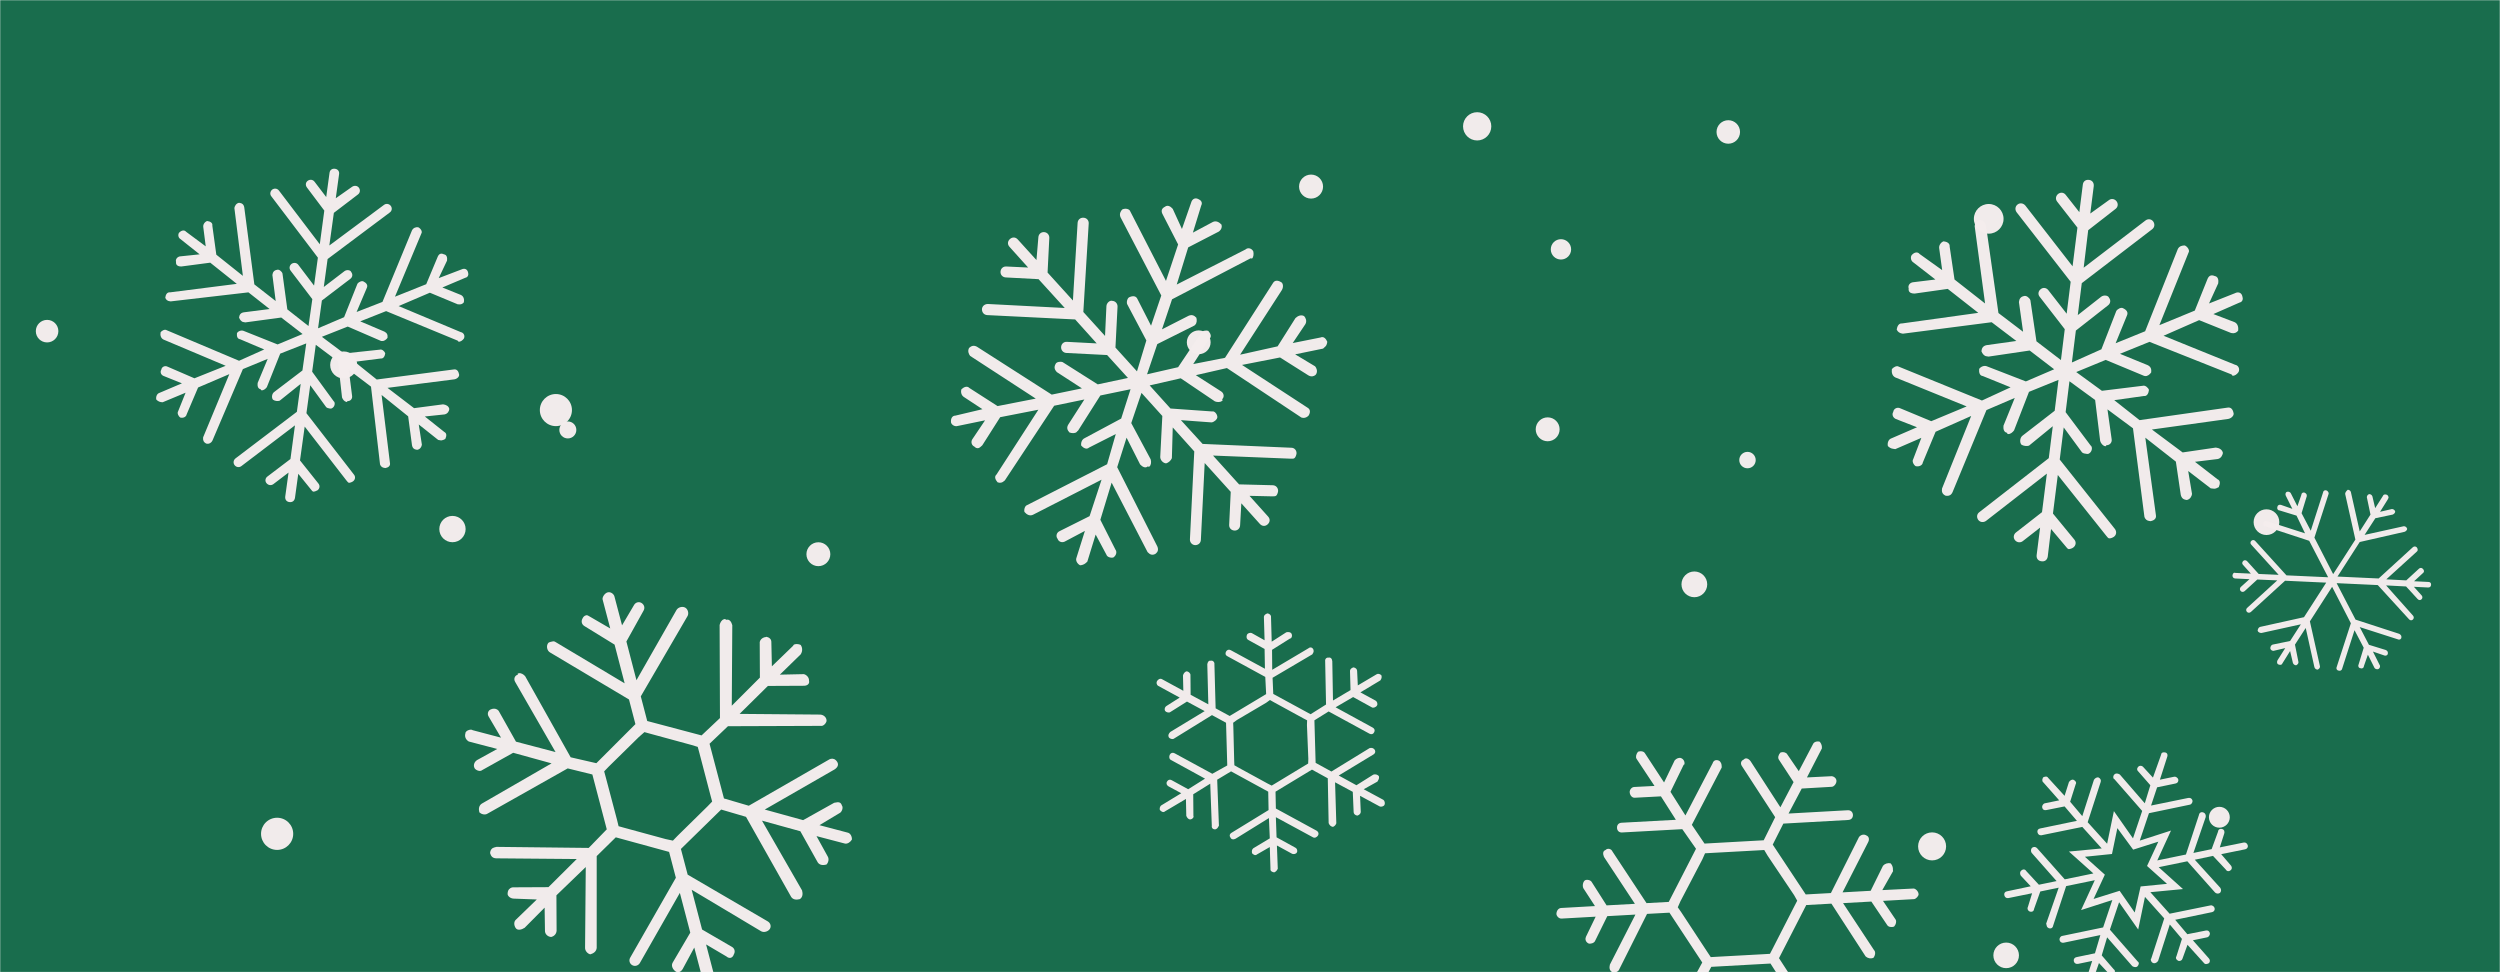 <svg xmlns="http://www.w3.org/2000/svg" version="1.1" xmlns:xlink="http://www.w3.org/1999/xlink" xmlns:svgjs="http://svgjs.com/svgjs" width="1440" height="560" preserveAspectRatio="none" viewBox="0 0 1440 560"><g mask="url(&quot;#SvgjsMask1008&quot;)" fill="none"><rect width="1440" height="560" x="0" y="0" fill="rgba(25, 109, 77, 1)"></rect><circle r="4.735" cx="1006.555" cy="265.005" filter="url(#SvgjsFilter1009)" fill="rgba(243, 236, 236, 0.988)"></circle><circle r="6.855" cx="690.465" cy="197.165" filter="url(#SvgjsFilter1009)" fill="rgba(243, 236, 236, 0.988)"></circle><circle r="7.415" cx="975.945" cy="336.585" filter="url(#SvgjsFilter1009)" fill="rgba(243, 236, 236, 0.988)"></circle><circle r="7.785" cx="197.965" cy="210.225" filter="url(#SvgjsFilter1009)" fill="rgba(243, 236, 236, 0.988)"></circle><circle r="7.58" cx="260.62" cy="304.74" filter="url(#SvgjsFilter1009)" fill="rgba(243, 236, 236, 0.988)"></circle><circle r="6.495" cx="27.125" cy="190.745" filter="url(#SvgjsFilter1009)" fill="rgba(243, 236, 236, 0.988)"></circle><circle r="6.885" cx="471.385" cy="319.225" filter="url(#SvgjsFilter1009)" fill="rgba(243, 236, 236, 0.988)"></circle><circle r="4.895" cx="327.075" cy="247.645" filter="url(#SvgjsFilter1009)" fill="rgba(243, 236, 236, 0.988)"></circle><circle r="5.86" cx="899.11" cy="143.63" filter="url(#SvgjsFilter1009)" fill="rgba(243, 236, 236, 0.988)"></circle><circle r="9.265" cx="159.625" cy="480.285" filter="url(#SvgjsFilter1009)" fill="rgba(243, 236, 236, 0.988)"></circle><circle r="9.245" cx="320.195" cy="236.205" filter="url(#SvgjsFilter1009)" fill="rgba(243, 236, 236, 0.988)"></circle><circle r="8.14" cx="850.85" cy="72.77" filter="url(#SvgjsFilter1009)" fill="rgba(243, 236, 236, 0.988)"></circle><circle r="6.915" cx="755.165" cy="107.475" filter="url(#SvgjsFilter1009)" fill="rgba(243, 236, 236, 0.988)"></circle><circle r="7.405" cx="1305.485" cy="300.765" filter="url(#SvgjsFilter1009)" fill="rgba(243, 236, 236, 0.988)"></circle><circle r="6.885" cx="891.455" cy="247.285" filter="url(#SvgjsFilter1009)" fill="rgba(243, 236, 236, 0.988)"></circle><circle r="8.07" cx="1112.89" cy="487.52" filter="url(#SvgjsFilter1009)" fill="rgba(243, 236, 236, 0.988)"></circle><circle r="6.77" cx="995.49" cy="76.01" filter="url(#SvgjsFilter1009)" fill="rgba(243, 236, 236, 0.988)"></circle><circle r="8.55" cx="1145.5" cy="126.05" filter="url(#SvgjsFilter1009)" fill="rgba(243, 236, 236, 0.988)"></circle><circle r="6.01" cx="1278.35" cy="470.74" filter="url(#SvgjsFilter1009)" fill="rgba(243, 236, 236, 0.988)"></circle><circle r="7.37" cx="1155.55" cy="550.29" filter="url(#SvgjsFilter1009)" fill="rgba(243, 236, 236, 0.988)"></circle><path d="M733.2 163.1L705.6 206.1 687.3 209.7 696.6 195.2C698.1 193.9 697.3 192.1 696 190.6 694.6 190.1 692.4 190.5 691.8 191.8L678.6 211.5 660.7 215.6 666.6 198.2 688 187.5C688 187.5 688.4 187.1 688.4 187.1 689.4 186.2 689.5 184.4 689.1 183 687.8 181.6 686.5 181.1 684.6 181.9L669.3 189.7 675.1 172.4 720.3 148.8C720.3 148.8 721.2 148.9 721.2 148.9 722.1 148 722.2 146.2 721.9 144.8 721 143 718.8 142.4 717.4 143.7L677.8 163.9 684.4 142.5 702 133.4C702 133.4 702 133.4 702.5 133 703.5 132.1 704 130.8 703.6 129.4 702.3 128 700.6 127 698.7 127.8L687.1 134 691.9 118.4C692.9 116.6 691.6 115.2 690.3 114.7 688.5 113.7 686.7 114.5 686.1 116.7L680.8 131.9 675.5 120.3C674.2 118.8 672.5 117.9 671 119.1 669.2 120 668.7 121.3 669.5 123.1L678.6 140.8 671.6 161.8 651 121.7C650.6 120.4 648.4 119.8 646.5 120.6 645.5 121.5 644.6 123.2 645.4 125.1L668.9 170.2 663 187.6 655.2 172.3C654.4 170.4 652.6 170.3 650.7 171.1 649.4 171.5 648.8 173.7 649.2 175.1L660.3 196.1 654.9 213.9 642.5 200.2 643.7 176.7C643.8 174.9 642.5 173.4 640.7 173.3 639.3 172.8 637.4 174.5 637.3 176.3L636.5 193.5 624 179.7 627.1 128.7C627.2 126.9 625.9 125.5 624.1 125.4 622.2 125.3 620.8 126.6 620.7 128.4L618 173.1 603.4 157 604.4 137.1C604.5 135.3 603.2 133.8 601.4 133.7 599.6 133.6 598.2 134.9 598.1 136.7L597 149.8 586.3 138C585 136.5 583.2 136.4 581.7 137.7 580.3 139 580.2 140.8 581.5 142.2L592.2 154.1 579.6 153.5C577.8 153.4 576.4 154.7 576.3 156.5S577.5 159.7 579.3 159.8L598.2 160.8 613.3 177.4 569 175.1C567.2 175.1 565.7 176.3 565.6 178.1 565.6 180 566.8 181.4 568.7 181.5L619.3 184 631.7 197.8 614.5 196.9C612.7 196.8 611.3 198.1 611.2 199.9 611.1 201.7 612.4 203.2 614.2 203.3L637.7 204.5 649.7 217.7 632.3 221.4 612.1 208.6C610.8 208.1 608.5 208.4 608 209.7 607 211.5 607.4 212.9 608.7 214.3L623.2 223.7 605.8 227.3 562.7 199.7C561 198.8 559.6 199.1 558.2 200.4 557.2 202.2 558 204 558.8 205L596.6 229.6 574.6 233.9 558.4 223.5C557.1 222.1 555.2 222.9 553.8 224.2 553.3 225.6 553.6 227.8 555.4 228.8L565.9 235.7 550.3 239.4C548.5 239.4 547.5 241.1 547.8 243.4 548.2 244.8 550 245.8 551.4 245.4L567.4 242.1 560 253.1C559 254.8 559.9 256.7 561.2 257.2 562.5 258.6 563.9 258.3 564.8 257.4 565.3 257 565.3 257 565.8 256.5L576.1 240.3 598.1 236 574 273.3C572.5 274.6 573.4 276.4 574.6 277.8 576 278.4 577.4 278 578.3 277.1 578.8 276.7 578.8 276.7 578.8 276.7L607.2 233.7 624.6 230.1 615.3 244.6C614.3 246.3 614.7 247.7 616 249.1 617.3 249.6 619.1 249.7 620.1 248.9 620.5 248.4 620.5 248.4 621 248L633.8 227.8 651.2 224.2 645.8 241.1 624.9 252.3C623 253.1 622.5 255.3 622.8 256.7 624.1 258.1 625.9 259.1 627.3 257.8L642.7 250 637.7 267.4 591.7 290.9C590.3 291.3 589.7 293.6 590.1 294.9 591.4 296.4 593.1 297.4 595 296.5L634.5 276.3 627.6 297.3 610.4 305.9C608.5 306.7 608 309 609.2 310.4 609.6 311.8 611.4 312.8 613.2 312L624.9 305.8 620 321.4C619.5 322.7 620.3 324.6 622.1 325.6 623 325.6 624.4 325.2 625.3 324.4 625.3 324.4 625.8 323.9 626.3 323.5L631.1 307.9 637.3 319.5C637.7 320.9 639.9 321.5 641.3 321.1 641.8 320.7 641.8 320.7 641.8 320.7 643.2 319.4 643.3 317.6 642.5 316.6L633.8 299.4 640.3 278 661 318C662.3 319.4 663.6 320 665.4 319.1 665.4 319.1 665.9 318.7 665.9 318.7 666.9 317.9 667.4 316.5 666.6 314.7L643.5 269.1 648.9 252.1 656.7 267.5C658 268.9 659.8 269.9 661.2 268.6 661.6 269.1 662.1 268.7 662.1 268.7 663.1 267.8 663.2 266 662.8 264.6L651.6 243.7 657.5 226.3 669.5 239.6 668.3 263.1C668.2 264.9 669.9 266.8 671.7 266.9 673.1 266.5 674.5 265.2 675 263.9L675.5 246.2 687.9 260 685.4 310.6C685.3 312.4 686.6 313.9 688.4 314 690.2 314 691.6 312.8 691.7 311L693.9 266.7 708.9 283.3 708 302.3C707.9 304.1 709.2 305.5 711 305.6S714.2 304.4 714.3 302.6L715 289.9 725.7 301.8C727 303.2 728.8 303.3 730.2 302 731.6 300.7 731.7 298.9 730.4 297.5L719.7 285.6 732.8 285.9C733.7 285.9 734.6 285.9 735.1 285.5 735.6 285.1 736.1 283.8 736.2 282.8 736.2 281 735 279.6 733.2 279.5L713.7 279 698.7 262.4 743.4 264.2C744.4 264.2 745.3 264.3 745.7 263.8 746.2 263.4 746.7 262.1 746.8 261.2 746.9 259.4 745.6 257.9 743.8 257.9L692.7 255.7 680.2 242 697.8 243.3C698.7 243.3 699.7 242.5 700.2 242.1 700.6 241.6 701.1 241.2 701.2 240.3 701.2 238.5 699.5 236.6 698.2 237L674.2 235.3 662.2 222 680.1 217.9 699.8 231.2C701.1 231.7 702.9 231.8 703.9 230.9 704.4 230.5 704.4 230.5 703.9 230 705.4 228.7 705 226.4 703.3 225.4L688.8 216.1 706.7 212 749.6 240.5C751 241 752.3 240.6 753.3 239.8 753.8 239.3 753.8 239.3 753.8 239.3 754.8 237.6 754.9 235.8 753.1 234.8L715.4 210.2 737.3 205.9 753.6 216.2C755.3 217.2 756.7 216.8 757.7 216 757.7 216 758.1 215.5 758.1 215.5 759.1 213.8 758.3 211.9 757.5 211L746 204.1 762.1 200.8C762.5 200.4 763 199.9 763.5 199.5 764 199.1 764.5 197.7 764.5 196.8 763.7 195 762.4 193.6 760.6 194.4L744.6 197.6 751.9 186.7C752.9 184.9 752.1 183.1 751.2 182.1 749.5 181.1 747.6 181.9 746.2 183.2L735.9 199.5 714.3 204.3 738.4 167C739.4 165.2 739.1 162.9 737.7 162.4 736 161.4 734.2 161.3 733.2 163.1Z" fill="rgba(243, 236, 236, 0.988)"></path><path d="M1283 234.8L1232.4 242 1217.8 230.5 1234.8 228.1C1236.7 228.4 1237.6 226.5 1237.8 224.6 1237.4 223.3 1235.6 221.8 1234.3 222.2L1210.7 225.1 1195.9 214.3 1212.9 207.3 1235 216.5C1235 216.5 1235.6 216.6 1235.6 216.6 1236.9 216.8 1238.3 215.7 1239.1 214.5 1239.3 212.6 1238.9 211.2 1237 210.3L1221.1 203.8 1238.1 196.9 1285.4 215.7C1285.4 215.7 1285.9 216.4 1285.9 216.4 1287.2 216.6 1288.6 215.5 1289.4 214.3 1290.3 212.5 1289.3 210.4 1287.4 210.1L1246.2 193.4 1266.7 184.4 1285.1 191.8C1285.1 191.8 1285.1 191.8 1285.8 191.9 1287 192.1 1288.4 191.6 1289.2 190.4 1289.4 188.5 1289 186.5 1287.2 185.6L1274.9 180.9 1289.9 174.3C1291.9 173.9 1292.1 172 1291.6 170.7 1291.2 168.7 1289.4 167.8 1287.3 168.9L1272.4 174.8 1277.7 163.2C1278 161.3 1277.6 159.3 1275.7 159 1273.8 158.2 1272.5 158.6 1271.6 160.5L1264.2 178.9 1243.8 187.3 1260.6 145.5C1261.4 144.4 1260.3 142.3 1258.5 141.4 1257.2 141.3 1255.2 141.7 1254.4 143.5L1235.6 190.8 1218.6 197.7 1225.1 181.8C1226 179.9 1224.9 178.5 1223 177.6 1221.8 176.8 1219.8 177.9 1219 179.1L1210.4 201.2 1193.4 208.8 1195.7 190.4 1214.2 175.9C1215.7 174.8 1215.9 172.9 1214.8 171.5 1214.3 170.1 1211.8 169.8 1210.3 170.9L1196.8 181.5 1199.1 163.1 1239.7 132C1241.1 130.9 1241.3 129 1240.2 127.5 1239.1 126.1 1237.2 125.9 1235.8 127L1200.2 154.2 1202.8 132.6 1218.6 120.3C1220 119.2 1220.2 117.3 1219.1 115.9 1218 114.5 1216.1 114.2 1214.7 115.3L1204 123 1206 107.2C1206.2 105.3 1205.1 103.8 1203.2 103.6 1201.3 103.4 1199.9 104.5 1199.7 106.4L1197.7 122.2 1189.9 112.3C1188.8 110.8 1186.9 110.6 1185.5 111.7S1183.8 114.7 1184.9 116.1L1196.6 131.1 1193.8 153.4 1166.6 118.4C1165.4 117 1163.5 116.7 1162.1 117.8 1160.7 118.9 1160.5 120.8 1161.6 122.3L1192.7 162.3 1190.4 180.7 1179.8 167.1C1178.7 165.7 1176.8 165.4 1175.4 166.6 1174 167.7 1173.7 169.6 1174.9 171L1189.3 189.6 1187.1 207.4 1173 196.6 1169.5 172.9C1169 171.6 1167.2 170.1 1165.9 170.5 1163.9 170.9 1163.1 172.1 1162.9 174L1165.3 191.1 1151.1 180.3 1143.9 129.7C1143.5 127.8 1142.3 127 1140.4 126.7 1138.4 127.1 1137.5 129 1137.4 130.2L1143.4 174.8 1125.8 161 1123 142C1123.2 140.1 1121.4 139.2 1119.5 139 1118.2 139.4 1116.6 141.2 1117 143.2L1118.7 155.6 1105.7 146.3C1104.6 144.9 1102.6 145.2 1101.1 147 1100.3 148.2 1100.7 150.2 1101.9 151L1114.8 161 1101.7 162.6C1099.7 163 1098.9 164.8 1099.4 166.1 1099.1 168 1100.3 168.8 1101.6 169 1102.2 169.1 1102.2 169.1 1102.8 169.1L1121.9 166.4 1139.5 180.2 1095.6 186.3C1093.7 186.1 1092.8 187.9 1092.5 189.8 1093 191.1 1094.2 191.9 1095.5 192.1 1096.1 192.2 1096.1 192.2 1096.1 192.2L1147.2 185.6 1161.4 196.4 1144.3 198.8C1142.3 199.2 1141.5 200.4 1141.3 202.3 1141.8 203.7 1142.9 205.1 1144.2 205.2 1144.8 205.3 1144.8 205.3 1145.4 205.4L1169.1 201.9 1183.2 212.7 1166.9 219.7 1144.7 211.1C1142.9 210.2 1140.8 211.3 1140 212.5 1139.8 214.4 1140.2 216.4 1142.1 216.6L1158.1 223.1 1141.6 230.7 1093.7 211.2C1092.6 210.4 1090.5 211.5 1089.7 212.7 1089.5 214.6 1089.9 216.5 1091.7 217.4L1132.8 234.1 1112.4 242.6 1094.6 235.2C1092.8 234.3 1090.7 235.4 1090.5 237.3 1089.7 238.5 1090.1 240.4 1091.9 241.3L1104.2 246.1 1089.2 252.6C1087.9 253.1 1087 254.9 1087.4 256.9 1088 257.6 1089.2 258.4 1090.4 258.5 1090.4 258.5 1091.1 258.6 1091.7 258.7L1106.7 252.2 1102 264.5C1101.2 265.7 1102.2 267.7 1103.4 268.5 1104 268.6 1104 268.6 1104 268.6 1105.9 268.8 1107.4 267.7 1107.5 266.5L1114.9 248.7 1135.4 239.6 1118.6 281.4C1118.3 283.3 1118.8 284.6 1120.6 285.5 1120.6 285.5 1121.3 285.6 1121.3 285.6 1122.5 285.7 1123.9 285.3 1124.7 283.4L1144.2 236.2 1160.5 229.2 1154 245.2C1153.8 247.1 1154.2 249 1156.1 249.3 1156 249.9 1156.6 250 1156.6 250 1157.9 250.2 1159.3 249 1160.1 247.9L1168.7 225.7 1185.7 218.8 1183.5 236.6 1164.9 251C1163.5 252.1 1163.2 254.7 1164.3 256.1 1165.5 256.9 1167.4 257.1 1168.7 256.7L1182.4 245.5 1180.1 263.9 1140.1 295C1138.6 296.1 1138.4 298 1139.5 299.5 1140.6 300.9 1142.5 301.1 1144 300L1179 272.8 1176.2 295 1161.2 306.7C1159.8 307.8 1159.5 309.7 1160.6 311.1S1163.7 312.8 1165.1 311.7L1175.1 303.9 1173.1 319.8C1172.9 321.7 1174 323.1 1175.9 323.3 1177.8 323.6 1179.2 322.5 1179.5 320.6L1181.4 304.7 1189.9 314.8C1190.4 315.5 1191 316.2 1191.6 316.3 1192.2 316.3 1193.6 315.9 1194.3 315.3 1195.7 314.2 1196 312.3 1194.9 310.9L1182.5 295.8 1185.3 273.6 1213.2 308.6C1213.8 309.3 1214.3 310.1 1214.9 310.1 1215.6 310.2 1216.9 309.7 1217.6 309.2 1219.1 308.1 1219.3 306.2 1218.2 304.7L1186.4 264.7 1188.7 246.2 1199.2 260.5C1199.8 261.2 1201 261.3 1201.7 261.4 1202.3 261.5 1202.9 261.6 1203.6 261 1205.1 259.9 1205.4 257.4 1204.2 256.6L1189.8 237.4 1192 219.6 1206.8 230.4 1209.7 254C1210.1 255.4 1211.3 256.8 1212.5 257 1213.2 257 1213.2 257 1213.2 256.4 1215.1 256.6 1216.7 254.9 1216.3 252.9L1213.9 235.8 1228.6 246.7 1235.2 297.8C1235.7 299.2 1236.8 300 1238.1 300.1 1238.8 300.2 1238.8 300.2 1238.8 300.2 1240.7 299.8 1242.2 298.7 1241.8 296.7L1235.7 252.1 1253.3 265.9 1256.1 284.9C1256.5 286.9 1257.7 287.7 1259 287.9 1259 287.9 1259.6 288 1259.6 288 1261.6 287.6 1262.5 285.7 1262.6 284.5L1260.4 271.3 1273.4 281.3C1274 281.4 1274.6 281.4 1275.3 281.5 1275.9 281.6 1277.2 281.1 1278 280.6 1278.8 278.7 1279.1 276.8 1277.2 276L1264.3 266 1277.4 264.4C1279.4 264 1280.2 262.1 1280.4 260.9 1280 258.9 1278.2 258 1276.3 257.8L1257.2 260.6 1239.5 247.4 1283.5 241.3C1285.5 240.9 1287 239.1 1286.5 237.8 1286.1 235.8 1285 234.4 1283 234.8Z" fill="rgba(243, 236, 236, 0.988)"></path><path d="M1044.3 428.6L1036.1 444.2 1029.4 434.4C1028.8 433.4 1027.1 432.9 1025.5 433.5 1024.4 434.7 1023.9 436.4 1024.6 437.5L1033.1 450.5 1025.5 465 1008.3 438.4C1007.1 436.8 1005.4 436.3 1004.4 437.5 1002.7 438.2 1002.3 439.9 1003.5 441.5L1022.5 470.7 1015.9 484 981.8 485.9 974.5 475.1 991.7 442.1C991.7 441.6 991.7 441 991.6 440.5 991.6 439.9 991 438.8 990.4 438.3 988.6 437.3 987 437.9 986.5 439.6L970.8 469.7 962.2 456.1 969.8 440.5C970.3 440.5 970.3 440 970.3 439.4 970.2 438.3 969.6 437.2 968.4 436.7 967.3 436.2 965.6 436.8 964.6 438L958.5 450.7 947.5 433.9C946.9 432.8 945.2 432.4 943.5 433 942.5 434.2 942 435.9 942.6 437L953 452.7 941.3 453.3C939.6 453.4 938.6 455.2 938.7 456.3 938.8 458 940 459.6 941.6 459.5L956.7 458.7 965.3 472.2 934 473.9C932.3 474 931.3 475.2 931.4 476.9 931.5 478.6 932.7 479.6 934.3 479.5L969 477.6 976.9 488.9 961.2 519.5 948.4 520.2 928.8 490.5C928.1 488.8 925.9 488.4 924.8 489.6 923.1 490.2 923.2 491.9 923.9 493.6L941.7 520.6 925.4 521.5 916.8 508C916.2 506.9 913.9 506.4 912.9 507.1S911.3 510 912 511.6L918.7 521.9 899.2 523C897.5 523.1 896.5 524.8 896.5 526.5 896.6 527.6 897.8 529.2 899.5 529.1L919.1 528 913.5 539.6C913 540.7 913.1 542.4 914.9 543.4 916 543.9 918.2 543.2 918.7 542.1L925.8 527.7 942 526.8 927.3 555.6C926.9 557.3 926.9 559 928.7 560 929.8 560.5 932 559.8 932.5 558.7L948.7 526.4 961.6 525.7 980.5 554.4 973.9 566.5 939.2 568.4C937.6 568.5 936.5 569.7 936.6 571.4 936.7 573.1 937.9 574.7 939.6 574.6L970.9 572.8 963.8 587.3 948.7 588.1C947.1 588.2 946 589.4 946.1 591 946.2 592.7 947.4 593.8 949 593.7L960.8 593 952.2 609.8C951.7 610.9 952.4 613.1 953.5 613.6 955.2 614.1 956.9 614 957.4 612.3L966.5 595 973.9 606.3C975 607.4 976.8 607.9 977.8 607.2 978.9 606.6 979.4 605.5 979.4 604.3 979.4 604.3 979.3 603.8 978.7 603.3L969.5 588.6 976.6 574.2 995.5 602.3C996.2 604 997.9 604.4 999.5 603.2 1000 602.6 1000.5 602.1 1000.5 600.9 1000.5 600.4 1000.4 599.8 1000.4 599.3L979.6 568.4 985.7 556.9 1019.8 555 1027.8 567.5 1012.1 598.6C1011.1 600.3 1011.8 602 1013.5 602.5 1014.7 603.5 1016.3 602.9 1017.3 601.1L1031.5 572.9 1040.6 586.4 1033.5 600.2C1033 601.4 1033.7 603 1034.9 604.1 1036.6 604.6 1038.3 604.5 1038.7 602.8L1044.3 592.3 1054.1 606.9C1054.8 608.6 1056.4 608.5 1058.1 607.9 1058.6 607.3 1059.1 606.1 1059 605 1059 605 1059 604.4 1059 603.9L1048.6 588.2 1062.6 587.4C1063.7 587.4 1065.3 586.1 1065.2 584.5 1065.1 582.8 1063.4 581.8 1062.2 581.8L1044.9 582.8 1035.8 569.3 1069.9 567.4C1071.5 567.3 1072.6 565.5 1072.5 563.9S1071.2 561.1 1069.5 561.2L1032.1 563.3 1024.7 551.9 1040.4 521.3 1054.9 520.5 1074.6 550.9C1075.7 551.9 1077.4 552.4 1079.1 551.7 1079.6 551.1 1080.1 550 1080.1 548.9 1080 548.3 1080 547.8 1079.4 547.2L1061.6 520.2 1077.9 519.3 1087 532.8C1087.6 533.9 1089.4 534.3 1091 533.7 1092.1 532.5 1092.5 530.8 1091.9 529.7L1084.6 518.9 1102.5 517.9C1103.6 517.8 1105.2 516.1 1105.1 515 1105 513.3 1103.2 511.7 1102.1 511.8L1084.2 512.7 1090.4 501.8C1090.3 501.2 1090.3 500.6 1090.3 500.1 1090.2 499 1089.6 497.9 1089 497.3 1087.3 496.9 1085.6 497.5 1084.6 498.7L1077.5 513.1 1061.3 514 1076 485.2C1077 483.4 1076.4 481.8 1075.2 481.3 1073.5 480.2 1071.8 480.9 1070.8 482.1L1054.6 514.4 1040.1 515.2 1021.1 486.5 1027.2 474.4 1064.6 472.3C1066.3 472.2 1067.3 471.1 1067.3 469.4 1067.2 467.7 1066 466.6 1064.3 466.7L1030.2 468.6 1037.8 454.2 1055.1 453.2C1056.3 453.2 1057.9 451.4 1057.8 449.7 1057.7 448 1055.9 447 1054.8 447.1L1040.8 447.8 1049.4 431.1C1049.4 430.5 1049.4 430.5 1049.4 430 1049.3 428.9 1048.7 427.8 1048.1 427.2 1046.4 426.8 1044.8 427.4 1044.3 428.6ZM1033.4 515.6L1035.2 518.8 1033.7 521.7 1021 546.5 1019.5 549.4 1016.2 549.6 988.8 551.1 985.4 551.3 983.6 548.6 968.3 525.3 966.4 522.6 967.9 519.2 980.6 494.9 982.1 491.5 985.5 491.3 1012.9 489.8 1016.2 489.6 1018.1 492.8 1033.4 515.6Z" fill="rgba(243, 236, 236, 0.988)"></path><path d="M280.9 468.6L327 442.6 341.2 446.1 349.5 477.7 339.1 488.4 286 487.8C285.4 487.9 285.4 487.9 284.8 488.1 283.5 488.4 282.4 489.4 282.3 491.4 282.8 493.2 283.7 494.3 285.8 494.4L332.2 494.8 315.9 511 295.4 511.1C295.4 511.1 294.8 511.2 294.8 511.2 293.6 511.6 292.5 512.5 292.4 514.5 292.1 515.9 293.8 517.5 295.8 517.6L309.2 518.1 297.1 529.8C296 530.8 295.9 532.8 297 534.5S300.5 535.5 302.2 534.4L313.7 522.8 313.9 536C313.8 538 315.5 539.6 317.5 539.7 318.8 539.4 320.4 538.3 320.6 536.2L320.5 515.7 337.4 499.4 337 545.8C336.9 547.8 338.6 549.4 340 549.7 341.8 549.2 343.5 548.1 343.7 546L343.7 493.1 354.7 482.3 385.4 490.7 389.3 505.6 363 551.6C362.1 553.1 362.6 555 364.1 555.9S367.5 556.3 368.5 554.8L391.6 514.3 397.6 537.2 387.5 554.4C386.6 555.9 387.1 557.8 388.8 559.3S392.3 559.7 393.2 558.2L399.9 545.8 404.3 562.5C404.7 564.4 406.9 565.2 408.8 564.7 410.6 564.2 411.6 562.6 411.1 560.8L406.7 544 418.4 550.9C420.1 552.4 422 551.9 422.7 549.7 423.6 548.2 423.2 546.3 421.6 545.4L404.4 535.4 398.4 512.5 438.4 536.4C440 537.3 442.4 536.6 443.4 535.1S443.8 531.6 442.2 530.7L396.1 503.8 392.2 489 415.4 466.3 429.7 470.5 455.7 516.6C456.8 518.3 458.8 518.4 460.7 517.9 462.4 516.8 462.5 514.8 462 512.9L438.9 472.7 461 478.8 471 496.7C472.1 498.4 474.1 498.5 476 498 477 497.1 477.8 494.9 476.7 493.2L470.3 481.6 486.7 485.9C488.1 486.2 489.8 485.1 490.7 483.6 490.8 481.6 489.7 479.9 488.3 479.6L472 475.3 484 468.1C485.1 467.2 485.8 465 484.9 463.9 484.4 462.1 483 461.8 481.1 462.3 481.1 462.3 480.5 462.4 480.5 462.4L462.6 472.4 440.5 466.3 480.7 443.2C482.4 442.1 483.3 440.5 482.2 438.8 481.1 437.1 479.7 436.8 478.5 437.1 477.9 437.3 477.9 437.3 477.9 437.3L431.3 464.1 417 459.9 408.7 428.4 419.3 418.3 472.8 418.1C474.2 418.4 475.8 416.7 476.1 415.3 476.2 413.3 474.5 411.7 472.4 411.6L426 411.2 442.3 395.1 462.8 395C464.8 395.1 466.5 394 466 392.1 466.1 390.1 464.4 388.6 463 388.3L449.2 388.6 461.3 376.8C462.2 375.3 462.4 373.2 461.2 371.5 460.5 371.1 459.1 370.8 457.8 371.1 457.2 371.3 457.2 371.3 456.7 372.1L444.6 383.8 444.3 370C444.4 368 442.9 367.1 441.5 366.8 440.9 367 440.9 367 440.2 367.1 439 367.5 437.9 368.4 437.6 369.8L437.7 390.3 421.5 406.5 421.8 360.1C421.3 358.2 420.2 356.5 418.4 357 417.6 356.5 417.6 356.5 417 356.7 415.7 357 414.8 358.6 414.5 360L414.7 413.6 404.1 423.6 372.8 415.3 369.1 401.1 396 354.9C396.9 353.4 396.3 350.9 394.7 350S390.7 349.7 389.7 351.3L366.6 391.8 360.8 369.5 370.7 351.7C371.6 350.1 371.1 348.3 369.5 347.3 368 346.4 366.1 346.9 365.2 348.5L358.3 360.2 353.9 343.5C353.6 342.3 351.9 340.7 350 341.2 348.2 341.7 346.8 344.1 347.1 345.3L351.5 362 339.8 355.2C339 354.7 338.2 354.2 337.6 354.4 336.4 354.7 335.9 355.5 335.5 356.3 334.6 357.9 335.1 359.7 336.6 360.6L354 371.3 359.8 393.6 319.8 369.7C319 369.2 318.4 369.4 317.2 369.7 316.5 369.9 315.9 370 315.5 370.8 314.6 372.4 315.2 374.9 316.8 375.8L362.3 402.9 366 417.1 343.5 439.6 328.7 436.2 302.5 389.5C301.6 388.4 300 387.5 298.8 387.8 298.1 388 298.1 388 298.3 388.6 296.4 389.1 295.7 391.2 296.8 392.9L320 433.2 297.2 427.2 287.2 409.4C286.3 408.3 284.9 408 283.6 408.3 283.6 408.3 283 408.5 283 408.5 281.2 409 280.4 411.1 281.5 412.8L288.6 424.9 272.3 420.6C271.5 420.1 270.9 420.3 270.3 420.4 269 420.7 268 421.7 268.1 422.3 267.4 424.5 268.5 426.2 270 427.1L286.4 431.4 274.8 437.8C273.1 438.9 272.4 441 273.5 442.7 274.4 443.8 276.6 444.6 277.7 443.6L295.6 433.6 317.7 439.7 277.5 462.9C275.8 464 275.6 466 276.1 467.9 277.1 468.9 279.3 469.7 280.9 468.6ZM355.4 472.2L349 448 348 444.3 350.6 441.6 368 424.5 371.2 421.7 374.8 422.7 398.3 429.1 401.9 430.2 402.9 433.9 409.2 458 410.2 461.7 407.6 464.4 390.2 481.5 387.6 484.2 383.4 483.3 359.9 476.9 356.3 475.9 355.4 472.2Z" fill="rgba(243, 236, 236, 0.988)"></path><path d="M1204.4 567.9L1209 554.7 1214.8 560.9C1215.4 561.6 1216.6 561.7 1217.7 561.1 1218.3 560.2 1218.5 558.9 1217.5 558.3L1210.6 550.3 1213.7 539.9 1228.2 556.5C1229.1 557.1 1230.4 557.3 1231.1 556.7 1232.1 555.7 1232.3 554.4 1231.3 553.8L1215.3 535.5 1220.6 519.7 1231.6 535.4 1235.5 516.6 1246.6 529 1239.1 552.2C1238.8 552.3 1238.8 552.7 1238.9 553.1 1239.1 553.9 1239.6 554.6 1240.5 554.8 1241.4 555 1242.5 554.4 1243.1 553.4L1249.8 532.5 1256.8 540.8 1253.6 550.9C1253.3 551.3 1253.3 551.7 1253.4 552.1 1253.5 552.5 1254.1 553.2 1254.9 553.5 1255.8 553.7 1256.9 553.1 1257.1 552.2L1260 544.2 1269.4 554.6C1270.1 555.6 1271.2 555.4 1272.3 554.8 1273 554.2 1273.2 553 1272.2 551.9L1263.1 541.6 1271.3 539.9C1272.5 539.6 1273 538.3 1272.9 537.5 1272.6 536.3 1271.7 535.7 1270.5 536L1259.9 538.1 1252.9 529.8 1274.1 525.4C1275.2 525.2 1275.9 524.2 1275.6 523.1 1275.5 522.3 1274.4 521.3 1273.3 521.5L1249.7 526.3 1238.6 513.9 1257.4 512.1 1243.4 499.5 1259.9 496.1 1275.8 514C1276.8 515 1278 514.8 1278.7 514.3 1279.4 513.7 1279.6 512.4 1278.9 511.4L1264.2 495.2 1274.7 493 1282.1 500.9C1282.7 502 1284 502.1 1285 501.1 1285.7 500.6 1285.8 499.3 1284.8 498.3L1279.4 492 1293.2 489.2C1294.3 489 1295 488 1294.7 486.9S1293.5 485.1 1292.4 485.3L1278.6 488.1 1281.1 480.3C1281.6 478.9 1281 477.8 1280.2 477.6 1278.8 477.1 1277.7 477.7 1277.6 479L1273.9 489.1 1263.4 491.3 1270.5 470.6C1270.7 469.3 1270.1 468.3 1269.2 468 1267.9 467.5 1266.8 468.1 1266.6 469.4L1259.1 492.2 1242.6 495.6 1250.5 478.4 1232.5 484.2 1237.8 468.4 1261.3 463.5C1262.5 463.3 1263 461.9 1262.9 461.2 1262.6 460 1261.7 459.4 1260.5 459.6L1239 464 1242.5 453.5 1253.1 451.3C1254.3 451.1 1254.9 450.1 1254.7 449 1254.5 448.2 1253.5 447.2 1252.3 447.4L1244.1 449.1 1248.3 436C1248.8 434.6 1248.2 433.5 1247 433.4 1246.1 433.2 1244.9 433.4 1244.8 434.7L1240.1 447.9 1234.4 441.7C1233.8 441 1232.6 440.9 1231.9 441.4 1231.2 442 1230.9 442.8 1231 443.2 1231.1 443.6 1231.2 444 1231.6 444.3L1238.6 452.3 1235.4 462.7 1221 446.1C1220 445.5 1218.8 445.3 1218.1 445.9 1217.4 446.4 1217.1 447.3 1217.3 448.1 1217.4 448.5 1217.4 448.5 1217.9 448.8L1233.9 467.1 1228.6 482.9 1217.6 467.2 1213.7 486 1202.5 473.6 1210 450.4C1210.3 449.5 1210 448.4 1208.7 447.8 1207.8 447.6 1206.7 448.2 1206.1 449.2L1199.4 470.1 1192.4 461.8 1195.6 451.7C1196.2 450.8 1195.6 449.7 1194.2 449.1 1193.4 448.9 1192.3 449.5 1191.7 450.5L1189.2 458.4 1179.7 448C1179.1 447 1177.9 447.2 1176.8 447.8 1176.5 448.3 1176.3 449.2 1176.4 449.6 1176.4 449.9 1176.5 450.3 1177 450.7L1186.1 461 1177.8 462.7C1176.7 463 1176.1 464.3 1176.3 465.1L1176.3 465.1C1176.5 466.3 1177.5 466.9 1178.7 466.6L1189.2 464.5 1196.3 472.8 1175.1 477.2C1173.9 477.4 1173.3 478.4 1173.6 479.5S1174.7 481.3 1175.9 481.1L1199.4 476.3 1210.6 488.7 1191.7 490.5 1205.8 503.1 1189.3 506.5 1173.4 488.6C1172.3 487.5 1171.2 487.8 1170.5 488.3 1169.8 488.9 1169.6 490.2 1170.2 491.2L1184.6 507.5 1174.4 509.6 1167.1 501.7C1166.5 500.6 1165.2 500.5 1164.2 501.5 1163.5 502 1163.3 503.3 1164 504.4L1169.7 510.5 1156 513.4C1154.8 513.6 1154.2 514.6 1154.5 515.7S1155.6 517.5 1156.8 517.3L1170.5 514.5 1168.1 522.3C1167.8 522.8 1167.8 523.2 1167.9 523.6 1168.1 524.4 1168.5 524.7 1169 525 1170.4 525.5 1171.5 524.9 1171.6 523.6L1175.2 513.5 1185.8 511.3 1178.6 532C1178.7 532.4 1178.8 532.8 1178.9 533.2 1179 534 1179.5 534.3 1180 534.6 1181.3 535.1 1182.4 534.5 1182.6 533.2L1190.1 510.4 1206.6 507 1198.7 524.2 1216.7 518.4 1211.4 534.2 1187.8 539.1C1186.7 539.3 1186.1 540.7 1186.3 541.4 1186.5 542.6 1187.5 543.2 1188.7 543L1209.8 538.6 1206.7 549.1 1196.1 551.3C1194.9 551.5 1194.3 552.5 1194.5 553.6S1195.7 555.4 1196.9 555.2L1205.1 553.5 1200.9 566.6C1200.6 567.1 1200.6 567.5 1200.7 567.9 1200.8 568.3 1201.4 569 1202.2 569.2 1203.1 569.4 1204.3 569.2 1204.4 567.9ZM1205.9 517.8L1212.4 503.8 1200.9 493.5 1216.5 491.9 1219.6 477 1228.7 489.4 1243.2 484.8 1236.7 498.8 1248.2 509.1 1233 510.6 1229.6 525.6 1220.9 513.1 1205.9 517.8Z" fill="rgba(243, 236, 236, 0.988)"></path><path d="M261.4 212.8L217 218.6 204.3 208.4 219.3 206.5C220.9 206.7 221.7 205.1 221.9 203.5 221.5 202.3 220 201 218.8 201.4L198.2 203.6 185.4 194 200.3 188.1 219.5 196.4C219.5 196.4 220.1 196.4 220.1 196.4 221.2 196.6 222.5 195.6 223.2 194.6 223.4 192.9 223 191.8 221.4 191L207.5 185.1 222.4 179.2 263.6 196.2C263.6 196.2 264.1 196.8 264.1 196.8 265.2 197 266.5 196 267.2 195 268 193.4 267.1 191.6 265.4 191.3L229.6 176.3 247.6 168.6 263.7 175.3C263.7 175.3 263.7 175.3 264.2 175.3 265.3 175.5 266.5 175.1 267.2 174.1 267.5 172.4 267.1 170.7 265.5 169.9L254.8 165.6 268 160C269.7 159.7 270 158 269.6 156.9 269.2 155.1 267.7 154.3 265.8 155.2L252.7 160.2 257.5 150.1C257.7 148.5 257.4 146.7 255.7 146.5 254.1 145.7 253 146.1 252.2 147.7L245.5 163.7 227.5 170.9 242.7 134.5C243.4 133.5 242.5 131.7 240.9 130.9 239.8 130.7 238.1 131.1 237.3 132.7L220.3 173.9 205.4 179.7 211.3 165.8C212 164.3 211.1 163 209.5 162.2 208.5 161.5 206.6 162.4 205.9 163.4L198.2 182.7 183.2 189.1 185.4 173.1 201.8 160.6C203.1 159.6 203.3 158 202.3 156.7 201.9 155.5 199.7 155.2 198.4 156.2L186.5 165.3 188.7 149.2 224.5 122.4C225.8 121.5 226 119.8 225.1 118.6 224.1 117.3 222.4 117.1 221.2 118L189.7 141.4 192.3 122.6 206.2 112C207.4 111.1 207.7 109.4 206.7 108.1 205.8 106.9 204.1 106.7 202.8 107.6L193.4 114.2 195.3 100.4C195.6 98.7 194.6 97.4 192.9 97.2 191.3 97 190 97.9 189.8 99.6L187.9 113.5 181.2 104.7C180.2 103.4 178.6 103.2 177.3 104.1S175.8 106.7 176.8 108L186.8 121.3 184.2 140.7 160.7 109.8C159.7 108.5 158.1 108.3 156.8 109.2 155.6 110.2 155.3 111.9 156.3 113.1L183.1 148.4 180.9 164.5 171.8 152.5C170.9 151.3 169.2 151.1 167.9 152 166.7 153 166.4 154.6 167.4 155.9L179.9 172.3 177.7 187.8 165.5 178.2 162.7 157.5C162.3 156.3 160.7 155 159.6 155.4 157.8 155.7 157.1 156.8 156.9 158.4L158.8 173.4 146.5 163.8 140.7 119.5C140.4 117.7 139.4 117 137.7 116.8 136 117.1 135.2 118.7 135 119.8L139.9 158.9 124.6 146.7 122.3 130C122.6 128.3 121 127.5 119.3 127.3 118.1 127.7 116.8 129.2 117.1 130.9L118.5 141.9 107.2 133.5C106.2 132.3 104.5 132.6 103.1 134.1 102.4 135.2 102.7 136.9 103.8 137.6L115 146.5 103.5 147.7C101.8 148.1 101 149.7 101.4 150.8 101.2 152.5 102.2 153.2 103.3 153.4 103.9 153.4 103.9 153.4 104.4 153.5L121.1 151.3 136.4 163.5 97.9 168.4C96.2 168.2 95.4 169.8 95.2 171.5 95.6 172.7 96.6 173.4 97.7 173.5 98.3 173.6 98.3 173.6 98.3 173.6L143.1 168.4 155.3 178 140.4 179.9C138.6 180.2 137.9 181.3 137.7 182.9 138.1 184.1 139.1 185.4 140.2 185.5 140.7 185.6 140.7 185.6 141.3 185.7L162 182.9 174.3 192.4 159.9 198.4 140.6 190.7C139 189.9 137.2 190.8 136.5 191.8 136.3 193.5 136.6 195.2 138.3 195.4L152.2 201.3 137.7 207.8 96 190.2C95 189.5 93.2 190.4 92.5 191.4 92.2 193.1 92.6 194.8 94.2 195.6L130 210.7 112 217.9 96.5 211.2C95 210.4 93.1 211.3 92.9 213 92.2 214 92.5 215.8 94.1 216.5L104.8 220.8 91.6 226.4C90.5 226.8 89.7 228.4 90 230.1 90.5 230.7 91.5 231.4 92.6 231.6 92.6 231.6 93.2 231.7 93.7 231.7L106.9 226.2 102.6 236.9C101.9 238 102.8 239.8 103.8 240.5 104.4 240.6 104.4 240.6 104.4 240.6 106.1 240.8 107.3 239.8 107.5 238.7L114.1 223.2 132.1 215.5 117 251.9C116.8 253.5 117.2 254.7 118.8 255.5 118.8 255.5 119.3 255.6 119.3 255.6 120.4 255.7 121.6 255.3 122.4 253.7L139.9 212.6 154.2 206.7 148.4 220.6C148.2 222.2 148.5 224 150.2 224.2 150.1 224.7 150.6 224.8 150.6 224.8 151.7 225 153 224 153.7 223L161.4 203.7 176.4 197.8 174.2 213.4 157.9 225.8C156.6 226.8 156.3 229 157.2 230.2 158.3 231 159.9 231.2 161.1 230.8L173.2 221.1 171 237.2 135.7 264C134.4 265 134.2 266.7 135.1 267.9 136.1 269.2 137.8 269.4 139 268.5L169.9 245 167.3 264.4 154 274.5C152.8 275.4 152.5 277.1 153.5 278.3S156.1 279.8 157.4 278.9L166.2 272.2 164.3 286C164.1 287.7 165 289 166.7 289.2 168.4 289.4 169.6 288.5 169.9 286.8L171.8 272.9 179 281.8C179.5 282.5 180 283.1 180.5 283.2 181.1 283.2 182.3 282.8 182.9 282.4 184.2 281.4 184.4 279.7 183.4 278.5L172.8 265.2 175.5 245.7 199.5 276.7C200 277.3 200.5 278 201 278.1 201.6 278.1 202.8 277.7 203.4 277.2 204.6 276.3 204.9 274.6 203.9 273.4L176.5 238 178.7 221.9 187.8 234.4C188.2 235 189.3 235.2 189.9 235.3 190.5 235.4 191 235.4 191.6 234.9 192.9 234 193.2 231.8 192.2 231.1L179.8 214.1 181.9 198.6 194.7 208.2 197 228.9C197.4 230.1 198.4 231.3 199.5 231.5 200 231.6 200 231.6 200.1 231 201.8 231.2 203.1 229.7 202.8 228L200.9 213 213.7 222.7 218.9 267.5C219.3 268.7 220.3 269.4 221.4 269.5 222 269.6 222 269.6 222 269.6 223.7 269.3 225 268.3 224.6 266.6L219.8 227.5 235.1 239.8 237.3 256.4C237.6 258.2 238.7 258.9 239.8 259 239.8 259 240.3 259.1 240.3 259.1 242.1 258.8 242.9 257.2 243 256.1L241.2 244.5 252.4 253.4C253 253.5 253.5 253.6 254.1 253.7 254.6 253.7 255.8 253.3 256.5 252.8 257.2 251.3 257.5 249.6 255.9 248.8L244.7 239.9 256.1 238.7C257.9 238.3 258.7 236.8 258.8 235.6 258.5 233.9 256.9 233.1 255.2 232.9L238.5 235.1 223.2 223.4 261.7 218.5C263.5 218.2 264.8 216.7 264.4 215.5 264.1 213.8 263.1 212.5 261.4 212.8Z" fill="rgba(243, 236, 236, 0.988)"></path><path d="M1350.9 284.9L1356.7 310.8 1343.9 330.7 1333.1 309.7 1341.3 284.4C1341.3 284.4 1341.3 284.1 1341.3 284.1 1341.3 283.5 1340.7 282.8 1340.1 282.5 1339.1 282.1 1338.2 282.7 1338.1 283.6L1331 305.7 1325.7 295.6 1328.7 285.8C1328.7 285.8 1328.7 285.4 1328.7 285.4 1328.8 284.8 1328.2 284.1 1327.5 283.8 1326.6 283.4 1325.6 284 1325.6 285L1323.3 291.6 1319.5 284.1C1319.2 283.4 1318 283 1317.3 283.3 1316.3 283.6 1316.3 284.9 1316.6 285.5L1320.4 293.1 1313.8 290.8C1312.8 290.5 1311.8 291.1 1311.8 292 1311.4 293 1312 294 1313 294L1322.8 297 1327.7 307.2 1305.6 300.1C1304.7 299.7 1303.7 300.3 1303.7 301.3 1303.3 302.2 1303.9 303.2 1304.8 303.2L1330.1 311.5 1341 332.5 1317 331.4 1299 311.6C1298.4 310.9 1297.4 310.9 1296.8 311.5 1296.1 312.1 1296.1 313.1 1296.7 313.7L1312.5 331.1 1301 330.6 1294.3 323.2C1293.7 322.6 1292.7 322.5 1292.1 323.1 1291.4 323.8 1291.3 324.7 1292 325.4L1296.5 330.4 1287.6 330C1286.6 329.6 1286 330.5 1285.9 331.5 1285.9 332.5 1286.5 333.1 1287.4 333.2L1295.7 333.6 1290.7 338.1C1290.1 338.7 1290 339.7 1290.6 340.4S1292.2 341.1 1292.9 340.5L1300.2 333.8 1311.7 334.3 1294.3 350.2C1293.7 350.8 1293.6 351.7 1294.2 352.4 1294.8 353.1 1295.8 353.1 1296.5 352.5L1316.2 334.5 1339.9 335.6 1327.1 355.5 1301.8 361.1C1300.9 361.4 1300.5 362.3 1300.4 363.3 1300.7 364.2 1301.7 364.6 1302.6 364.6L1325.3 359.6 1319.1 369.2 1309 371.3C1308.1 371.6 1307.7 372.6 1307.7 373.5 1307.9 374.5 1308.9 374.9 1309.5 374.9L1316.3 373.3 1311.8 380.4C1311.5 381.1 1311.4 382.3 1312.3 382.7 1313.3 383.1 1314.3 383.1 1314.6 382.2L1319.1 375 1320.7 381.8C1321 382.8 1321.9 383.2 1322.6 383.2 1323.2 382.9 1323.9 382.3 1323.9 381.6 1323.9 381.6 1323.9 381.3 1323.9 381.3L1321.9 371.3 1328.1 361.7 1333.1 384.3C1333.4 385.3 1334.3 385.7 1335 385.7 1335.6 385.4 1336.3 384.8 1336.3 384.1 1336.3 384.1 1336.3 383.8 1336.3 383.8L1330.5 357.9 1343.3 338 1354.1 359 1345.9 384.3C1345.5 385.2 1346.1 386.2 1347.1 386.3 1348 386.6 1349 386 1349.1 385.1L1356.2 363 1361.5 373.1 1358.5 382.9C1358.1 383.9 1358.7 384.9 1359.7 384.9 1360.6 385.3 1361.6 384.7 1361.6 383.7L1363.9 377.1 1367.7 384.7C1368 385.3 1369.2 385.7 1369.9 385.4 1370.5 385.1 1370.9 384.5 1370.9 383.8 1370.9 383.5 1370.9 383.2 1370.6 382.9L1366.8 375.3 1373.5 377.6C1374.4 377.9 1375.4 377.3 1375.4 376.4 1375.4 376.4 1375.4 376 1375.4 376 1375.5 375.4 1374.9 374.7 1374.2 374.4L1364.5 371.4 1359.2 361.2 1381.3 368.3C1382.2 368.7 1383.2 368.1 1383.2 367.1 1383.2 367.1 1383.2 366.8 1383.2 366.8 1383.3 366.2 1382.7 365.5 1382 365.1L1356.8 356.9 1345.9 335.9 1369.6 337 1387.6 356.7C1388.2 357.4 1389.1 357.5 1389.8 356.9 1390.5 356.2 1390.5 355.3 1389.9 354.6L1374.4 337.2 1385.9 337.8 1392.6 345.1C1393.2 345.8 1394.2 345.8 1394.8 345.2S1395.5 343.7 1394.9 343L1390.4 338 1398.7 338.4C1399.6 338.4 1400.3 337.8 1400.3 336.8 1400.4 335.9 1399.8 335.2 1398.8 335.2L1390.5 334.8 1395.5 330.2C1395.9 329.9 1396.2 329.6 1396.2 329S1395.9 328 1395.6 327.7C1395 327 1394.1 326.9 1393.4 327.5L1386 334.3 1374.5 333.7 1391.9 317.9C1392.3 317.6 1392.6 317.3 1392.6 316.6 1392.6 316.3 1392.4 315.6 1392.1 315.3 1391.4 314.6 1390.5 314.6 1389.8 315.2L1370.1 333.2 1346.4 332.1 1359.2 312.2 1385.1 306.3C1385.8 306 1386.4 305.4 1386.5 304.8 1386.5 304.8 1386.5 304.5 1386.5 304.5 1386.2 303.5 1385.3 303.1 1384.6 303.1L1362 308.1 1368.2 298.5 1378.2 296.4C1378.9 296.1 1379.5 295.5 1379.6 294.9 1379.6 294.9 1379.6 294.5 1379.6 294.5 1379.3 293.6 1378.4 293.2 1377.7 293.2L1370.9 294.8 1375.4 287.6C1375.4 287.3 1375.8 287 1375.8 286.7 1375.8 286 1375.5 285.4 1374.9 285 1373.9 284.7 1373 284.6 1372.6 285.6L1368.1 292.7 1366.5 285.9C1366.2 285 1365.3 284.6 1364.7 284.6 1363.7 284.8 1363.3 285.8 1363.3 286.4L1365.4 296.4 1359.2 306.1 1354.1 283.4C1353.9 282.5 1352.9 282.1 1352.3 282.1 1351.3 283 1350.6 283.9 1350.9 284.9Z" fill="rgba(243, 236, 236, 0.988)"></path><path d="M792.9 388.4L782.1 394.8 781.7 386.4C781.7 385.5 780.9 384.6 779.6 384.4 778.5 384.7 777.6 385.5 777.6 386.4L777.9 397.5 767.8 403.5 767.4 380.9C767.3 379.4 766.4 378.5 765.3 378.8 764.1 378.6 763.1 379.5 763.3 380.9L763.8 405.8 754.9 411.4 733.4 399.7 733 390.4 755.9 376.9C756.1 376.5 756.3 376.2 756.5 375.8 756.7 375.5 756.7 374.6 756.5 374.1 755.9 372.8 754.6 372.6 753.7 373.4L732.8 385.8 732.7 374.3 743.2 367.7C743.5 367.9 743.7 367.5 743.9 367.2 744.3 366.5 744.3 365.6 743.8 364.8 743.3 364.1 742 363.9 740.9 364.2L732.5 369.6 732.1 355.3C732.2 354.4 731.3 353.5 730.1 353.3 729 353.6 728 354.4 728 355.3L728.4 368.8 721.1 364.7C720 364.2 718.7 364.8 718.3 365.5 717.8 366.6 717.9 368 719 368.6L728.4 373.8 728.6 385.2 708.9 374.5C707.8 373.9 706.8 374.3 706.2 375.3 705.6 376.4 705.9 377.5 707 378L728.8 389.9 729.3 399.8 708.3 412.4 700.2 408 699.5 382.6C699.7 381.4 698.5 380.2 697.4 380.6 696.2 380.3 695.6 381.4 695.4 382.6L696 405.7 685.8 400.2 685.7 388.7C685.7 387.8 684.5 386.7 683.6 386.7S681.6 387.9 681.4 389.1L681.6 397.9 669.3 391.2C668.2 390.6 667 391.3 666.4 392.4 666 393.1 666.1 394.5 667.2 395.1L679.5 401.8 671.8 406.7C671.1 407.2 670.5 408.2 671.1 409.5 671.7 410.3 673.3 410.7 674 410.2L683.7 404.1 693.9 409.6 674.1 421.6C673.2 422.5 672.6 423.5 673.3 424.8 673.8 425.5 675.4 426 676.1 425.5L698.1 411.9 706.2 416.3 706.9 440.9 698.3 445.7 676.6 433.9C675.5 433.3 674.4 433.6 673.8 434.7 673.3 435.7 673.4 437.2 674.4 437.7L694.1 448.5 684.4 454.6 674.9 449.4C673.9 448.8 672.8 449.1 672.2 450.2 671.6 451.2 672 452.3 673 452.9L680.4 456.9 668.9 463.9C668.1 464.4 667.7 466 668.2 466.7 669.1 467.6 670.1 468.2 671.1 467.3L683.1 460.2 683.3 469.9C683.7 471 684.5 471.9 685.4 472 686.3 472 687 471.5 687.4 470.8 687.4 470.8 687.6 470.4 687.4 469.9L687.3 457.5 697.1 451.4 698 475.6C697.8 476.9 698.6 477.8 700.1 477.7 700.6 477.5 701.1 477.3 701.5 476.6 701.7 476.3 701.9 475.9 702.1 475.6L701.1 449.1 709.1 444.3 730.5 456 730.7 466.6 709.5 479.6C708.2 480.3 708 481.5 708.8 482.5 709.2 483.5 710.4 483.8 711.7 483.1L730.9 471.2 731.4 482.9 721.9 488.6C721.1 489.2 720.9 490.4 721.2 491.5 722.1 492.4 723.1 493 724.1 492.1L731.4 487.9 731.8 500.5C731.6 501.7 732.7 502.3 733.9 502.5 734.5 502.3 735.2 501.8 735.6 501.1 735.6 501.1 735.8 500.8 736 500.4L735.5 487 744.3 491.8C745 492.1 746.5 492 747 491 747.6 489.9 746.9 488.6 746.2 488.3L735.3 482.3 734.9 470.7 756.3 482.3C757.3 482.9 758.6 482.2 759.2 481.2S759.4 479.1 758.4 478.5L734.9 465.7 734.7 456 755.7 443.3 764.8 448.3 765.3 474.1C765.7 475.2 766.5 476.1 767.8 476.3 768.3 476.1 769 475.6 769.4 474.9 769.6 474.6 769.8 474.2 769.7 473.7L769 450.6 779.2 456.1 779.7 467.8C779.7 468.7 780.5 469.6 781.8 469.8 782.9 469.5 783.8 468.6 783.8 467.7L783.4 458.4 794.7 464.5C795.4 464.9 797 464.5 797.4 463.7 798 462.7 797.5 461.1 796.8 460.7L785.5 454.6 793.4 450.2C793.6 449.8 793.8 449.5 794 449.1 794.4 448.4 794.4 447.5 794.2 447 793.4 446.1 792.1 445.8 791 446.2L781.3 452.3 771.1 446.7 790.9 434.7C792.2 434 792.4 432.8 791.9 432 791.2 430.8 790 430.6 788.9 430.9L766.9 444.4 757.8 439.4 757.1 414.9 765.3 409.8 788.8 422.6C789.9 423.2 791 422.9 791.5 421.8 792.1 420.8 791.8 419.7 790.7 419.1L769.3 407.4 779.4 401.5 790.3 407.5C791 407.9 792.6 407.4 793.2 406.3 793.7 405.3 793.1 404 792.4 403.6L783.6 398.8 795.1 391.9C795.3 391.5 795.3 391.5 795.5 391.2 795.9 390.5 795.9 389.6 795.7 389 794.9 388.1 793.6 387.9 792.9 388.4ZM753.6 437.1L753.5 439.8 751.5 441 734.5 451.3 732.5 452.5 730.3 451.4 713.1 442 711 440.8 710.9 438.5 710.4 418.6 710.3 416.3 712.5 414.7 729.3 404.8 731.5 403.2 733.6 404.4 750.8 413.8 752.9 414.9 752.8 417.6 753.6 437.1Z" fill="rgba(243, 236, 236, 0.988)"></path></g><defs><mask id="SvgjsMask1008"><rect width="1440" height="560" fill="#ffffff"></rect></mask><filter id="SvgjsFilter1009"><feGaussianBlur stdDeviation="1"></feGaussianBlur></filter></defs></svg>